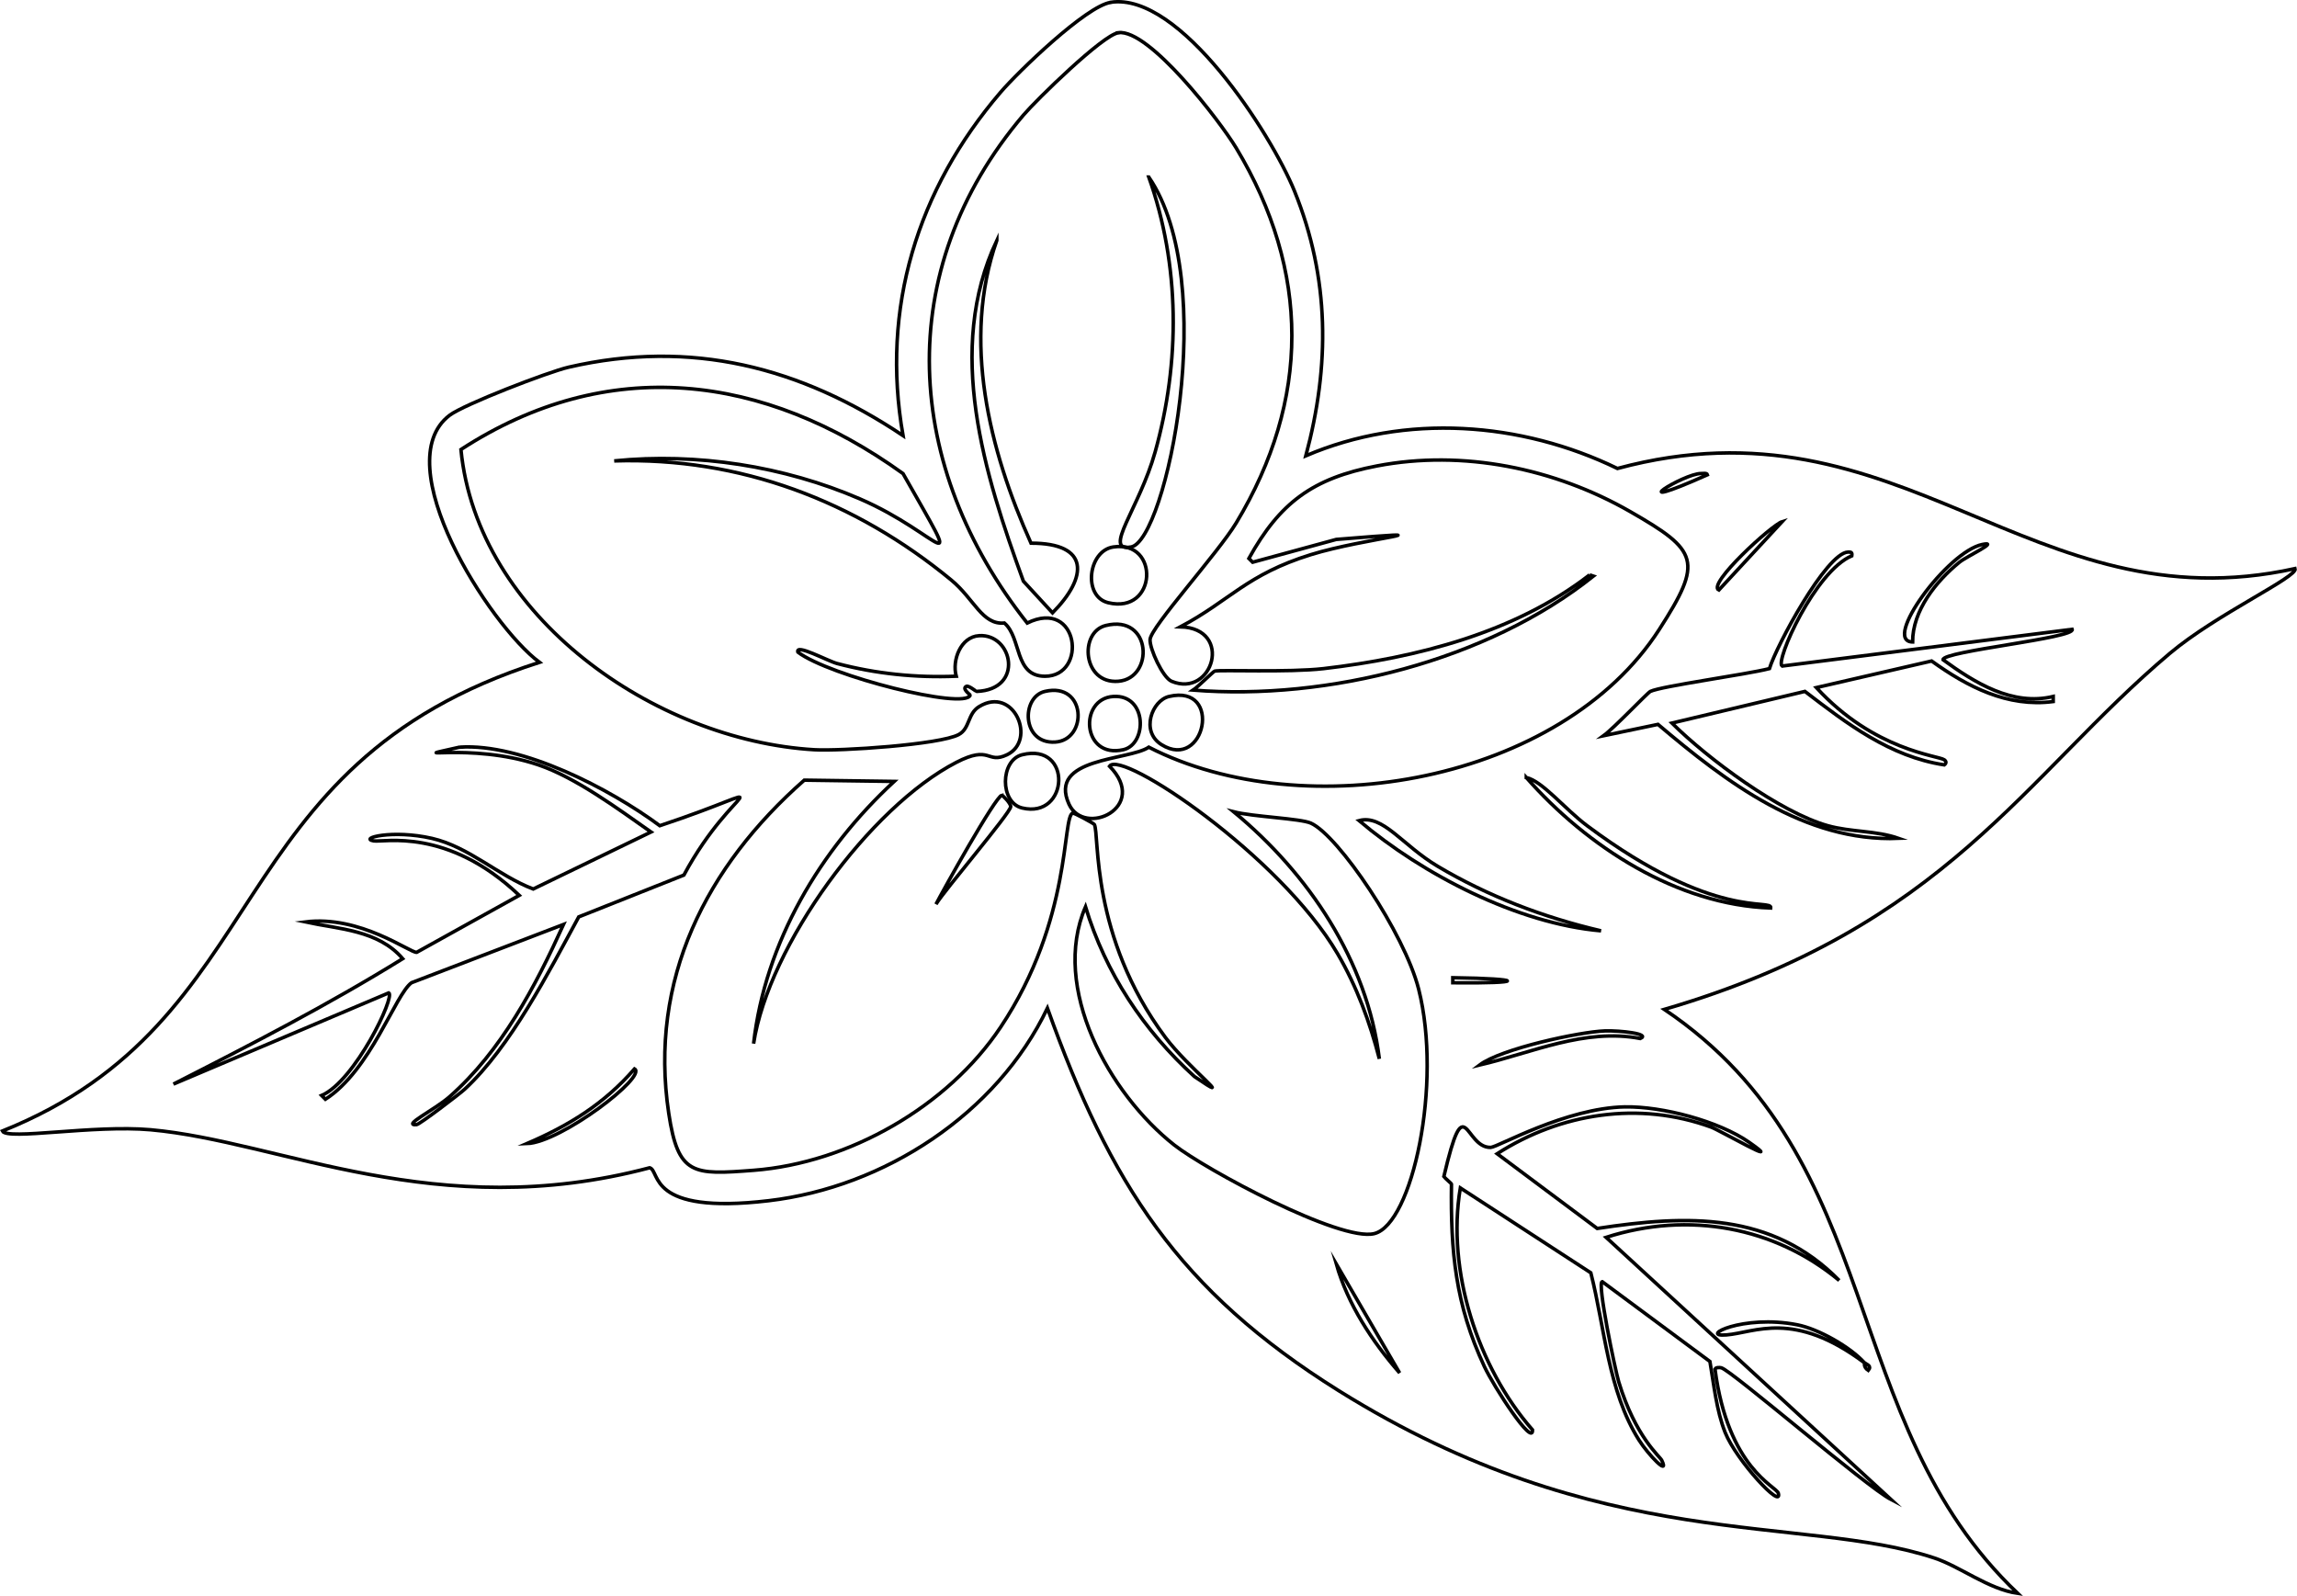 <?xml version="1.0" encoding="UTF-8"?><svg id="_レイヤー_2" xmlns="http://www.w3.org/2000/svg" width="655.71" height="455.55" viewBox="0 0 655.71 455.55"><defs><style>.cls-1{fill:none;stroke:#000;stroke-miterlimit:10;}</style></defs><g id="_レイヤー_1-2"><path class="cls-1" d="M317.09.65c19.79-2.95,45.83,37.61,52.43,53.88,10.11,24.92,10.13,49.88,3.25,75.58,28.42-12.18,61.43-9.76,88.95,3.62,81.34-21.92,117.72,45.28,193.46,28.57.86,2.37-22.5,13.02-35.8,24.23-41.38,34.87-63.83,78.13-144.28,101.61,64,43.08,48.99,117.42,100.89,166.7-8.45-1.22-16.38-7.65-23.87-10.12-37.56-12.44-94.99-.9-169.95-47.73-45.73-28.57-65.25-59.09-83.17-109.2-14.47,30.2-46.56,51.08-79.55,54.96-34.91,4.11-30.86-8.54-33.99-9.4-60.97,16.15-105.26-7.51-142.47-10.85-16.3-1.46-41,3.06-42.31.36,78.67-31.55,60.96-104.28,153.32-133.79-14.37-10.69-43.73-56.76-25.67-70.51,4.1-3.12,28.21-12.41,33.99-13.74,34.98-8.07,66.15-.06,95.46,19.53-6.4-36.43,4.12-70.32,27.84-98,5.06-5.91,24.46-24.63,31.46-25.67Z"/><path class="cls-1" d="M527.54,157.59c.93-.04,1.24.1,1.08,1.08-10.48,4.37-21.98,30.18-19.89,31.46l82.81-10.49c1.04,2.51-36.99,6.22-36.88,8.68,9.06,6.58,19.8,13.3,31.46,10.49v1.45c-13.03,1.71-24.5-4.22-34.71-11.57l-32.91,7.59c16.55,18.04,34.79,19.37,36.52,20.61.63.45.62.99,0,1.45-15.5-2.36-27.76-11.75-39.78-20.97l-37.97,9.04c10.26,10.2,30.82,25.45,44.48,29.29,6.65,1.87,13.76,1.35,20.25,3.62-26.85,1.09-49.31-16.14-68.71-32.54l-15.55,3.25c2.98-2.17,12.55-12.25,13.38-12.66,3.14-1.52,27.27-4.79,33.99-6.51,1.93-6.38,16.2-32.97,22.42-33.27Z"/><path class="cls-1" d="M387.96,234.25c6.84-1.85,12.31,7.01,22.42,13.02,14.43,8.58,30.27,14.61,46.65,18.44-23.83-2.06-50.91-16.09-69.07-31.46Z"/><path class="cls-1" d="M435.7,221.96c4.55.95,11.06,9.04,17.36,13.74,36.71,27.4,52.89,20.63,52.43,23.5-26.79-.91-52.42-17.5-69.79-37.25Z"/><path class="cls-1" d="M565.87,155.42c5.19-1.07-4.41,3.35-6.51,5.06-6.7,5.45-13.41,13.86-13.38,22.78-8.85-.17,9.98-25.8,19.89-27.84Z"/><path class="cls-1" d="M508.74,148.91l-18.08,19.53c-3.46-1.62,15.12-18.62,18.08-19.53Z"/><path class="cls-1" d="M414.72,279.09c20.56.29,21.03,1.67,0,1.45v-1.45Z"/><path class="cls-1" d="M485.6,135.17c.8,0,1.65-.19,1.81.36-25.66,11.4-6.77-.42-1.81-.36Z"/><path class="cls-1" d="M463.9,315.97c10.55-.2,26.79,4.06,35.44,10.12,11,7.71-8.57-3.51-10.85-4.34-20.6-7.53-42.98-4.04-61.11,7.59l28.57,21.33c25.74-3.93,49.82-4.75,69.07,14.83-18.37-15.25-42.94-19.88-66.54-12.29l81.36,74.85c-7.12-3.71-45.49-36.83-48.46-37.61-.48-.13-1.55-.15-1.81.36,3.72,28.48,17.56,33.46,18.08,35.44,1.28,4.92-12-9.36-15.19-17.36-2.48-6.22-3.2-13.66-4.34-20.25l-30.74-22.78c-1.55.12,3.7,25.25,4.7,28.57,4.79,15.81,11.74,21.26,12.29,22.42,2.26,4.72-3.82-1.53-6.51-5.79-8.81-13.95-9.74-32.04-13.74-47.73l-37.25-24.23c-3.97,23.6,4.95,51.18,20.61,69.07.25,5.03-10.98-12.18-13.74-18.08-8.33-17.82-9.64-32.91-9.4-52.07,0-.22-1.71-1.55-2.17-2.17,6.13-26.12,5.81-8.09,13.38-8.32,2.01-.06,21.4-11.25,38.33-11.57Z"/><path class="cls-1" d="M458.12,294.28c4.4-.15,13.21.85,10.12,2.17-15.87-3.03-30.93,4.08-45.92,7.59,6.21-4.71,28.72-9.52,35.8-9.76Z"/><path class="cls-1" d="M532.24,389.02c-20.24-15.17-31.27-8.61-39.42-7.96-8.07.65,4.59-5.96,20.25-2.89,6.01,1.18,15.09,6.3,19.17,10.85Z"/><path class="cls-1" d="M131.22,213.28c17.78-1.16,42.89,11.87,57.13,22.42,36.9-12.27,21.45-13.04,6.87,14.1l-30.01,11.93c-8.55,15.7-19.44,37.06-32.54,49.18-1.52,1.41-12.89,10.05-13.74,10.12-4.36.36,5.12-4.19,9.4-7.96,14.81-13.04,24.51-31.48,32.54-49.18l-43.39,16.63c-4.63,3.31-11.62,24.93-24.59,33.27l-1.08-1.08c9.52-4.13,21.09-28.3,19.17-29.29l-61.47,26.04c22.17-11.29,44.27-22.69,65.45-35.8-7.03-8.21-18.21-8.41-27.84-10.49,15.69-1.99,29.91,8.82,31.82,8.68l29.29-16.27c-20.61-19.56-38.74-15.05-41.58-15.55-4.23-.75,5.43-3.28,16.63-.72,10.62,2.43,18.97,10.67,28.93,14.46l33.63-16.27c-9.34-6.55-21.42-15.52-32.18-19.17-19.64-6.65-40.08-1.03-22.42-5.06Z"/><path class="cls-1" d="M181.13,305.12c3.76,2.04-20.93,20.98-30.74,21.33,12.06-5.18,22.08-11.35,30.74-21.33Z"/><path class="cls-1" d="M381.46,360.81l18.08,31.1c-7.82-8.97-14.79-19.56-18.08-31.1Z"/><path class="cls-1" d="M532.24,389.02c.73.55,2.16.85,1.08,2.17-1.46-.98-1-2.08-1.08-2.17Z"/><path class="cls-1" d="M319.26,9.33c8.78-1.12,29.05,25.3,33.63,32.91,21.18,35.17,21.18,71.96,0,107.04-5.22,8.64-24.38,29.7-24.59,33.27-.15,2.59,3.62,10.88,6.15,11.93,11.75,4.89,17.77-15.1,2.53-15.55,14.14-7.51,18.89-14.92,37.25-20.61,15.34-4.76,43.28-7.24,7.23-4.34l-23.87,6.51-1.08-1.08c8.83-15.92,18.2-22.88,36.52-26.4,24.6-4.73,50.81.69,72.32,13.02,19.53,11.19,20.88,14.12,8.32,33.63-28.02,43.53-101.11,56.52-145.73,33.63-5.69,3.86-28.9,2.86-22.78,16.27,4.36,9.54,23.06.88,11.57-10.85,3.39-4.84,48.69,25.53,65.09,53.52,5.5,9.38,9.21,19.53,11.93,30.01-3.46-27.99-20.21-52.88-41.58-70.51,5.52,1.43,19.07,1.9,22.06,3.25,7.86,3.57,26.7,31.4,30.74,47.37,6.84,27.05-1.8,67.08-12.66,69.79-9.76,2.43-48.28-18.34-57.13-25.31-18.6-14.66-35.28-44.83-25.31-67.98,5.72,18.87,16.54,35.23,31.1,48.46,12.79,8.7-1.78-2.44-8.32-11.21-21.51-28.85-18.75-57.87-20.25-60.75-.16-.31-5.81-3.35-6.15-3.25-3.14.86-.07,30.32-20.61,61.11-15.12,22.66-43.35,38.78-70.51,40.86-17.28,1.32-21.56,1.51-24.23-16.27-5.75-38.23,10.7-70.47,38.69-95.1l25.67.36c-21.13,19.5-36.84,45.9-40.14,74.85,4.31-28.07,33.23-67.56,57.86-80.28,9.94-5.13,8.64.58,14.46-2.17,8.62-4.08,2.01-19.86-7.96-13.74-3.31,2.03-2.58,6.22-5.79,7.96-5.38,2.9-33.9,4.77-41.22,4.34-45.52-2.68-96.25-38.01-100.89-85.7,41.88-27.22,86.5-21.7,126.2,6.87,18.68,32.89,11.03,17.31-12.29,7.23-21.71-9.38-46.58-13.23-70.15-10.85,35.9-1.12,68.86,11.47,96.19,33.99,6.61,5.45,8.81,12.86,15.19,12.29,4.96,4.29,2.76,15.18,11.57,15.19,12.28.01,9.74-22.46-5.06-15.19-35.15-44.43-38.92-100.48-1.08-145,3.66-4.3,22.7-22.94,27.12-23.5Z"/><path class="cls-1" d="M284.55,68.63c-9.99,28.52-2.18,59.84,9.76,86.42,16.74-.02,16.33,9.57,6.15,19.89l-8.32-9.04c-11.15-30.59-22.34-65.96-7.59-97.27Z"/><path class="cls-1" d="M453.78,164.1l1.08.36c-30.33,24.17-75.78,35.58-114.27,32.54,1.18-.76,5.75-5.31,6.15-5.42,1.49-.44,21.19.43,31.1-.72,26.53-3.09,54.62-10.24,75.94-26.76Z"/><path class="cls-1" d="M327.94,50.55c20.54,30,4.89,103.83-5.06,105.59-8.3,1.46,2.35-10.97,6.87-27.12,7.19-25.67,7.13-53.31-1.81-78.47Z"/><path class="cls-1" d="M279.48,181.46c9.64-.63,13.01,15.41-.72,15.91-.16,0-2.21-1.76-2.89-1.45-1.42.65,1.13,2.4,1.08,2.53-1.51,4.27-40.19-5.48-49.18-12.29-.79-2.57,8.48,2.53,11.21,3.25,11.05,2.92,22.52,4.1,33.99,3.62-1.26-4.57,1.26-11.23,6.51-11.57Z"/><path class="cls-1" d="M317.81,156.14c13.31-1.99,12.53,19.26-1.45,15.91-7.31-1.75-5.78-14.83,1.45-15.91Z"/><path class="cls-1" d="M315.64,178.56c13.19-3.28,13.9,15.05,3.62,15.91-10.2.85-11.3-14-3.62-15.91Z"/><path class="cls-1" d="M291.78,215.45c14.48-3.6,13.38,18.41,0,15.19-6.42-1.54-6.28-13.63,0-15.19Z"/><path class="cls-1" d="M333.72,198.81c15.46-3.63,10.28,21.51-2.17,13.74-6.05-3.78-2.69-12.6,2.17-13.74Z"/><path class="cls-1" d="M317.81,198.81c9.75-.61,9.7,13.61,2.89,15.19-11.83,2.74-12.83-14.56-2.89-15.19Z"/><path class="cls-1" d="M298.29,197.37c11.89-2.76,12.28,13.91,2.89,14.46-9.53.56-9.74-12.88-2.89-14.46Z"/><path class="cls-1" d="M285.99,227.02c.2-.03,2.57,2.25,2.53,3.25-.06,1.75-19.07,24.03-21.33,27.84,1.91-3.74,17.01-30.83,18.8-31.1Z"/></g></svg>